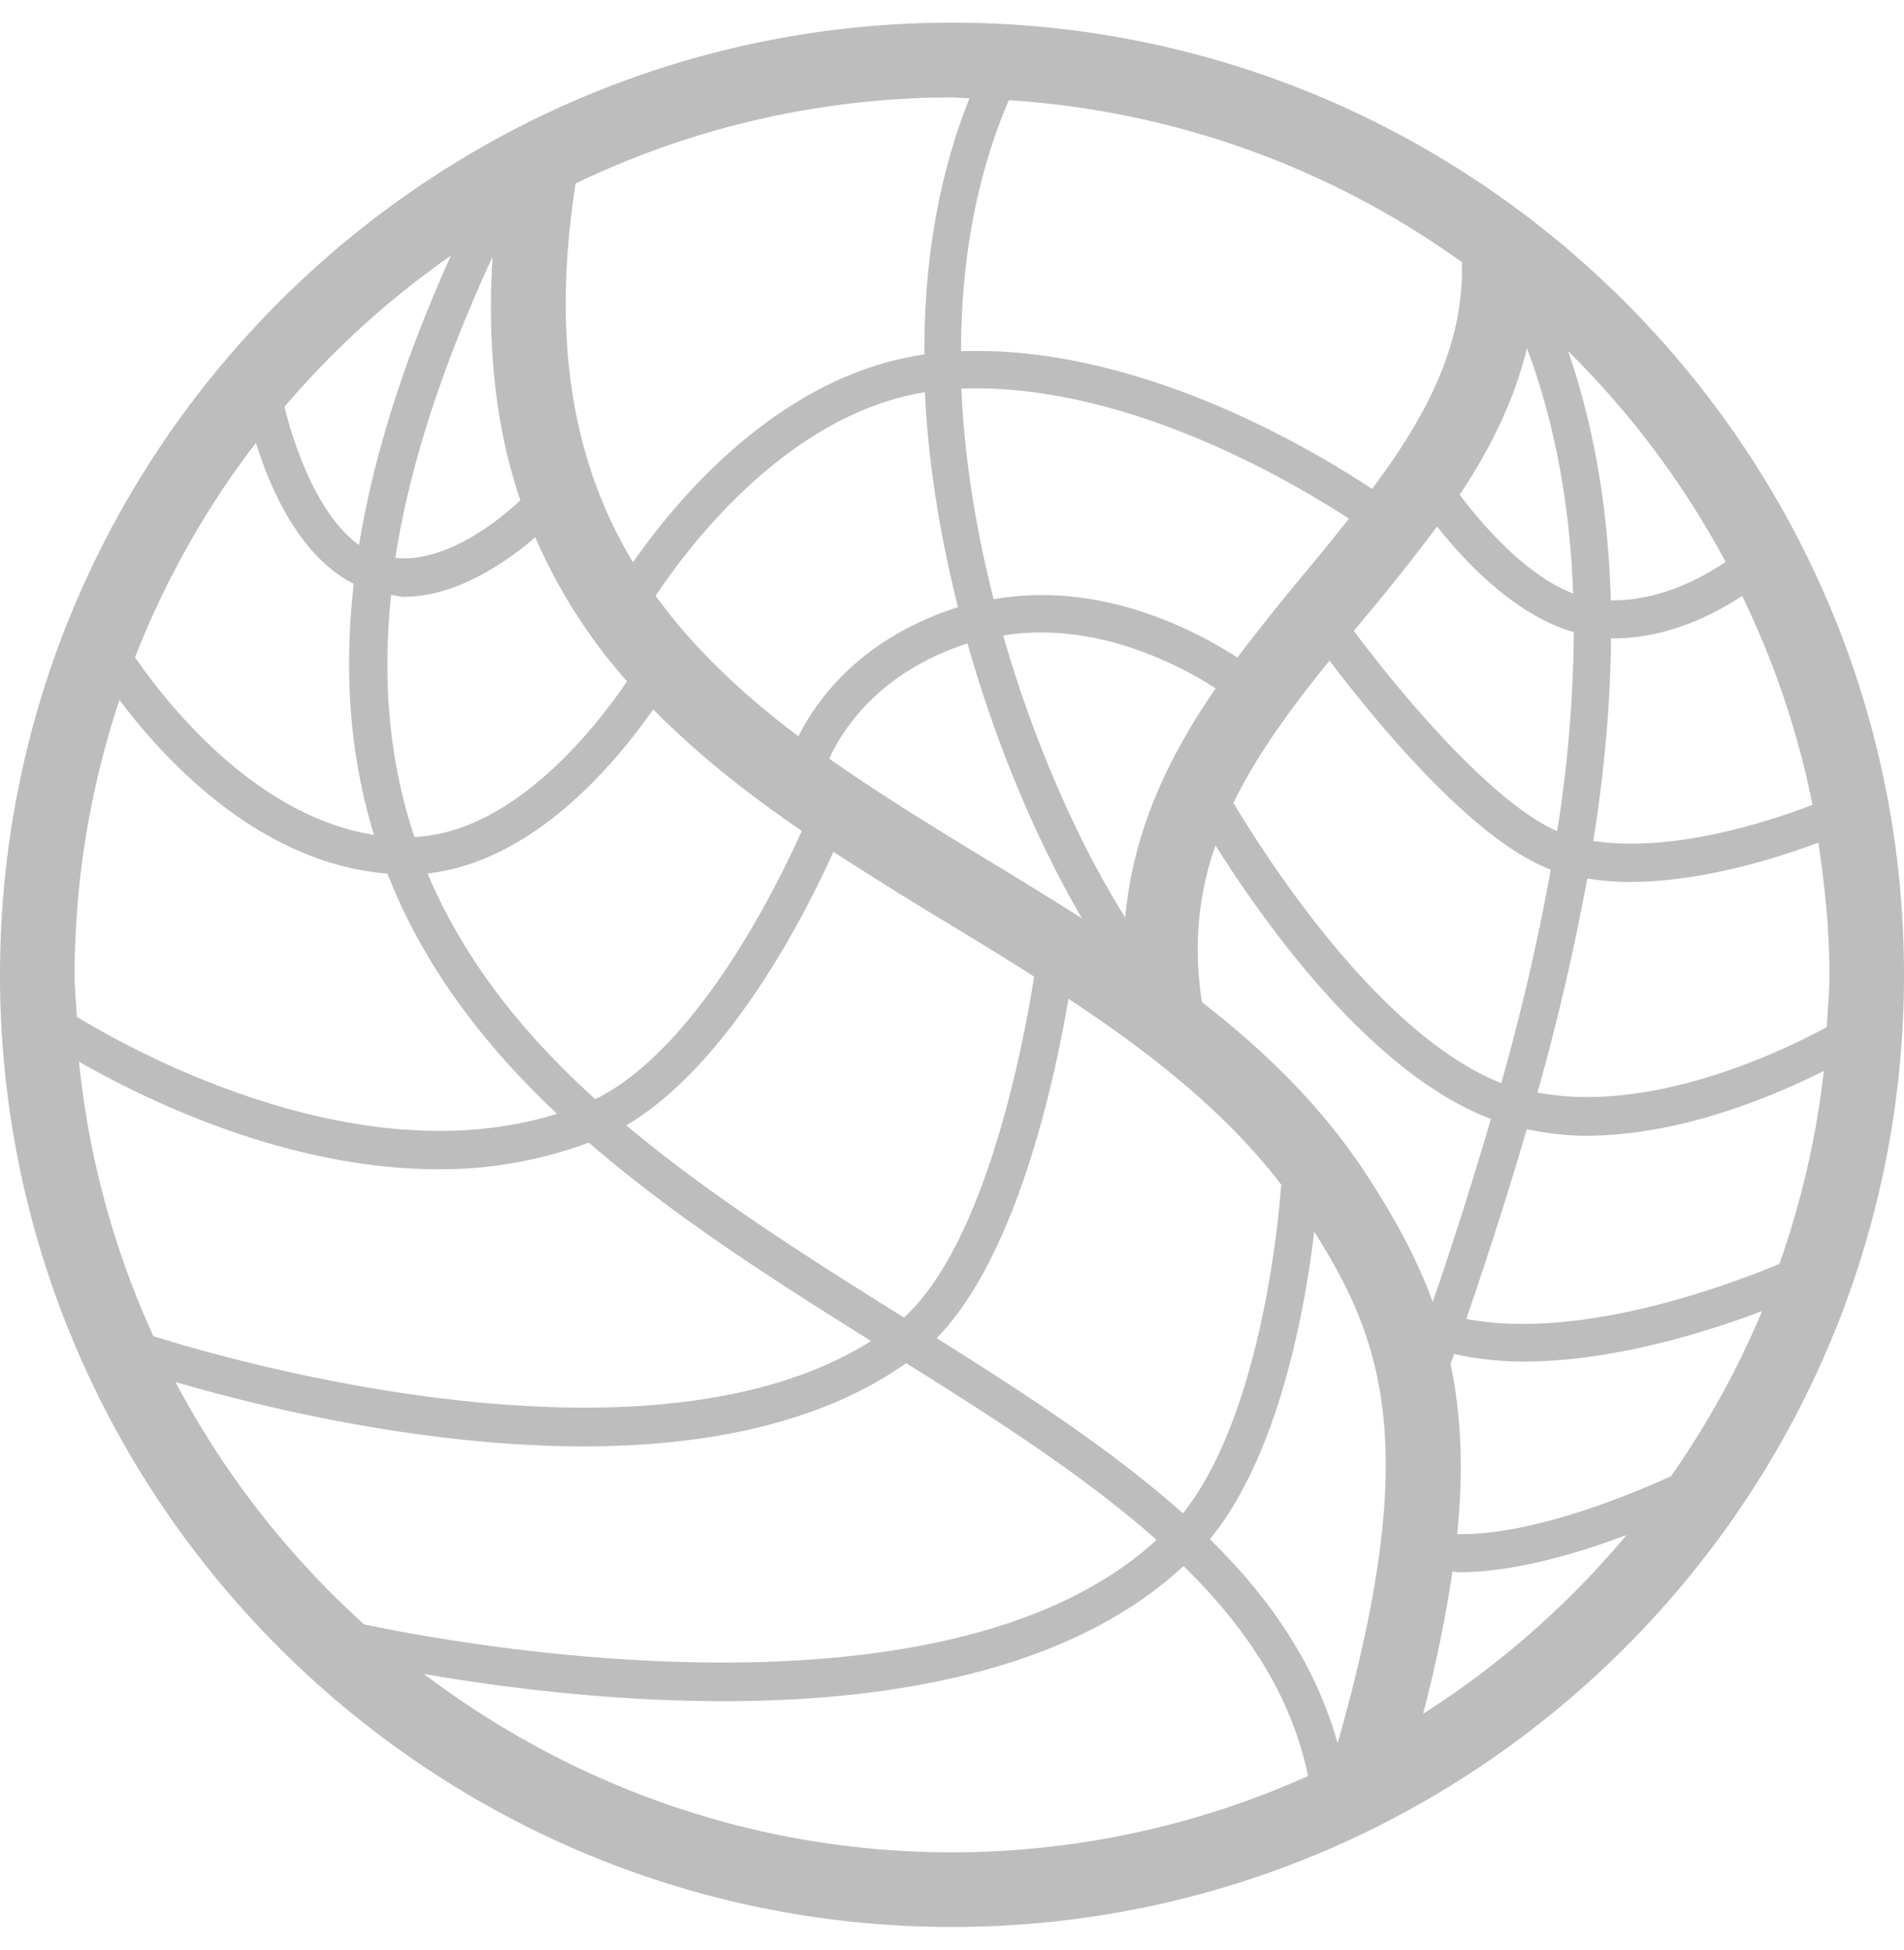 <svg width="42" height="43" fill="none" xmlns="http://www.w3.org/2000/svg"><g clip-path="url(#a)"><path d="M21 .5C9.42.5 0 9.92 0 21.5s9.42 21 21 21 21-9.42 21-21-9.42-21-21-21Zm15.859 32.059c-1.077.49-3.137 1.307-4.715 1.277.145-1.444.084-2.657-.146-3.752.026-.073.05-.146.077-.22a7.28 7.28 0 0 0 1.519.167c1.955 0 3.997-.631 5.275-1.114a19.31 19.31 0 0 1-2.01 3.642Zm-16.197-3.045c1.748-1.791 2.587-5.6 2.907-7.485 1.799 1.185 3.473 2.497 4.716 4.128l-.027-.002c-.003.051-.306 4.89-2.164 7.222-1.553-1.382-3.45-2.62-5.432-3.863ZM1.744 23.416c1.473.844 4.596 2.373 7.93 2.373a9.34 9.34 0 0 0 3.314-.589c1.896 1.643 4.09 3.04 6.227 4.377-5.002 3.151-14.489.318-15.832-.108a19.18 19.18 0 0 1-1.64-6.053h.001ZM22.254 2.21c3.714.24 7.14 1.524 9.994 3.572.05 1.856-.817 3.445-1.982 5.001-1.502-.993-5.268-3.176-9.067-3.035.003-1.919.312-3.81 1.055-5.538ZM35.58 14.08c1.159 0 2.157-.482 2.85-.936a19.151 19.151 0 0 1 1.552 4.607c-1.077.414-3.142 1.056-4.835.797.24-1.52.378-3.014.39-4.47l.043.002Zm4.774 7.42c0 .39-.036.77-.059 1.154-.985.538-3.882 1.923-6.38 1.442a52.012 52.012 0 0 0 1.098-4.719c.303.046.612.075.927.075 1.56 0 3.178-.497 4.17-.867.145.953.244 1.923.244 2.916Zm-8.749 7.214c-.357-.97-.854-1.88-1.474-2.827-.973-1.485-2.23-2.705-3.617-3.786-.198-1.27-.07-2.407.298-3.456 1.116 1.775 3.46 5.044 6.076 6.034a92.126 92.126 0 0 1-1.283 4.035Zm-17.791-3.893c2.327-1.376 4.03-4.83 4.57-6.035a93.31 93.31 0 0 0 2.551 1.593c.627.38 1.255.765 1.877 1.16-.266 1.677-1.1 5.9-2.872 7.521-2.132-1.334-4.273-2.689-6.126-4.24Zm7.977-5.85c-1.206-.732-2.392-1.46-3.5-2.239.343-.742 1.173-1.928 3.05-2.542.67 2.368 1.605 4.493 2.527 6.066-.688-.438-1.384-.864-2.077-1.285Zm9.909-7.36c.647.821 1.751 1.97 3.016 2.331a29.098 29.098 0 0 1-.367 4.39c-1.434-.631-3.423-2.996-4.485-4.416l.217-.264a44.012 44.012 0 0 0 1.619-2.04Zm-6.879 8.627c-.965-1.537-1.98-3.735-2.692-6.223 1.932-.309 3.714.544 4.688 1.166-1.023 1.481-1.824 3.13-1.996 5.057Zm4.506-5.668c1.013 1.338 3.172 3.97 4.882 4.61a50.726 50.726 0 0 1-1.092 4.708c-2.599-1.023-5.027-4.71-5.91-6.18.537-1.097 1.295-2.118 2.12-3.138Zm-.513-1.97a48.95 48.95 0 0 0-1.518 1.903c-1.087-.704-3.117-1.684-5.378-1.286-.379-1.496-.644-3.068-.711-4.645 3.5-.132 7.087 1.916 8.55 2.868a67.5 67.5 0 0 1-.943 1.16Zm3.385-1.69c.669-1.002 1.202-2.067 1.484-3.232.634 1.7.95 3.515 1.018 5.413-1.043-.405-1.988-1.5-2.502-2.18Zm-11.067 2.481c-2.064.66-3.065 1.945-3.52 2.848-1.211-.912-2.293-1.917-3.15-3.099.832-1.247 2.989-4.01 5.94-4.49.075 1.61.346 3.214.73 4.741Zm-7.3 1.636c-.752 1.103-2.532 3.33-4.689 3.434-.524-1.558-.725-3.32-.516-5.34.092.009.184.042.275.042 1.149 0 2.231-.735 2.906-1.313a11.944 11.944 0 0 0 2.023 3.177Zm-2.353-3.992c-.58.537-1.689 1.378-2.758 1.268.302-1.956 1-4.16 2.144-6.64-.13 2.075.095 3.85.614 5.373ZM8.25 18.414c-2.556-.403-4.484-2.78-5.272-3.916a19.338 19.338 0 0 1 2.668-4.732c.327 1.062.989 2.523 2.157 3.11-.237 2.087-.052 3.914.447 5.538Zm6.159-2.769c.98.996 2.094 1.872 3.277 2.68-.46 1.038-2.252 4.78-4.554 5.918-1.582-1.431-2.886-3.05-3.702-4.979 2.319-.253 4.13-2.4 4.979-3.619ZM28.99 27.164c1.556 2.461 2.356 4.833.516 11.284-.483-1.724-1.479-3.19-2.817-4.5 1.545-1.889 2.11-5.162 2.301-6.785Zm10.26.712c-1.255.523-4.442 1.685-6.905 1.213.478-1.393.926-2.79 1.334-4.184.43.089.867.144 1.306.144 2.08 0 4.125-.866 5.246-1.43a19.158 19.158 0 0 1-.98 4.257Zm-1.185-15.484c-.605.41-1.516.862-2.533.849-.053-1.917-.343-3.76-.942-5.498a19.468 19.468 0 0 1 3.475 4.65ZM21.385 2.168c-.71 1.776-1.004 3.703-.994 5.65-3.138.448-5.405 3.115-6.428 4.583-1.26-2.088-1.828-4.738-1.266-8.354A19.195 19.195 0 0 1 21 2.149c.13 0 .256.016.386.02ZM9.946 5.64C8.881 8 8.231 10.115 7.92 12.02c-.885-.633-1.415-2.11-1.645-3.048A19.493 19.493 0 0 1 9.944 5.64Zm-7.311 9.797c1.054 1.403 3.142 3.611 5.912 3.831.808 2.066 2.137 3.787 3.739 5.297-4.338 1.357-9.247-1.32-10.591-2.139-.016-.309-.048-.613-.048-.925 0-2.119.355-4.154.988-6.064ZM3.87 30.48c1.662.488 5.317 1.42 9.014 1.42 2.576 0 5.162-.464 7.106-1.835 2.018 1.263 3.958 2.51 5.522 3.897-4.693 4.32-15.554 2.273-17.48 1.864A19.454 19.454 0 0 1 3.87 30.48Zm5.483 6.44c1.582.274 4.004.6 6.617.6 3.659 0 7.647-.66 10.137-2.981 1.377 1.352 2.38 2.85 2.747 4.632A19.214 19.214 0 0 1 21 40.854c-4.375 0-8.402-1.477-11.646-3.933Zm22.037.88a29.1 29.1 0 0 0 .65-3.14c.052.003.096.016.149.016 1.197 0 2.577-.402 3.69-.82a19.491 19.491 0 0 1-4.49 3.944Z" fill="#BDBDBD"/></g><defs><clipPath id="a"><path fill="#fff" transform="translate(0 .5)" d="M0 0h42v42H0z"/></clipPath></defs></svg>